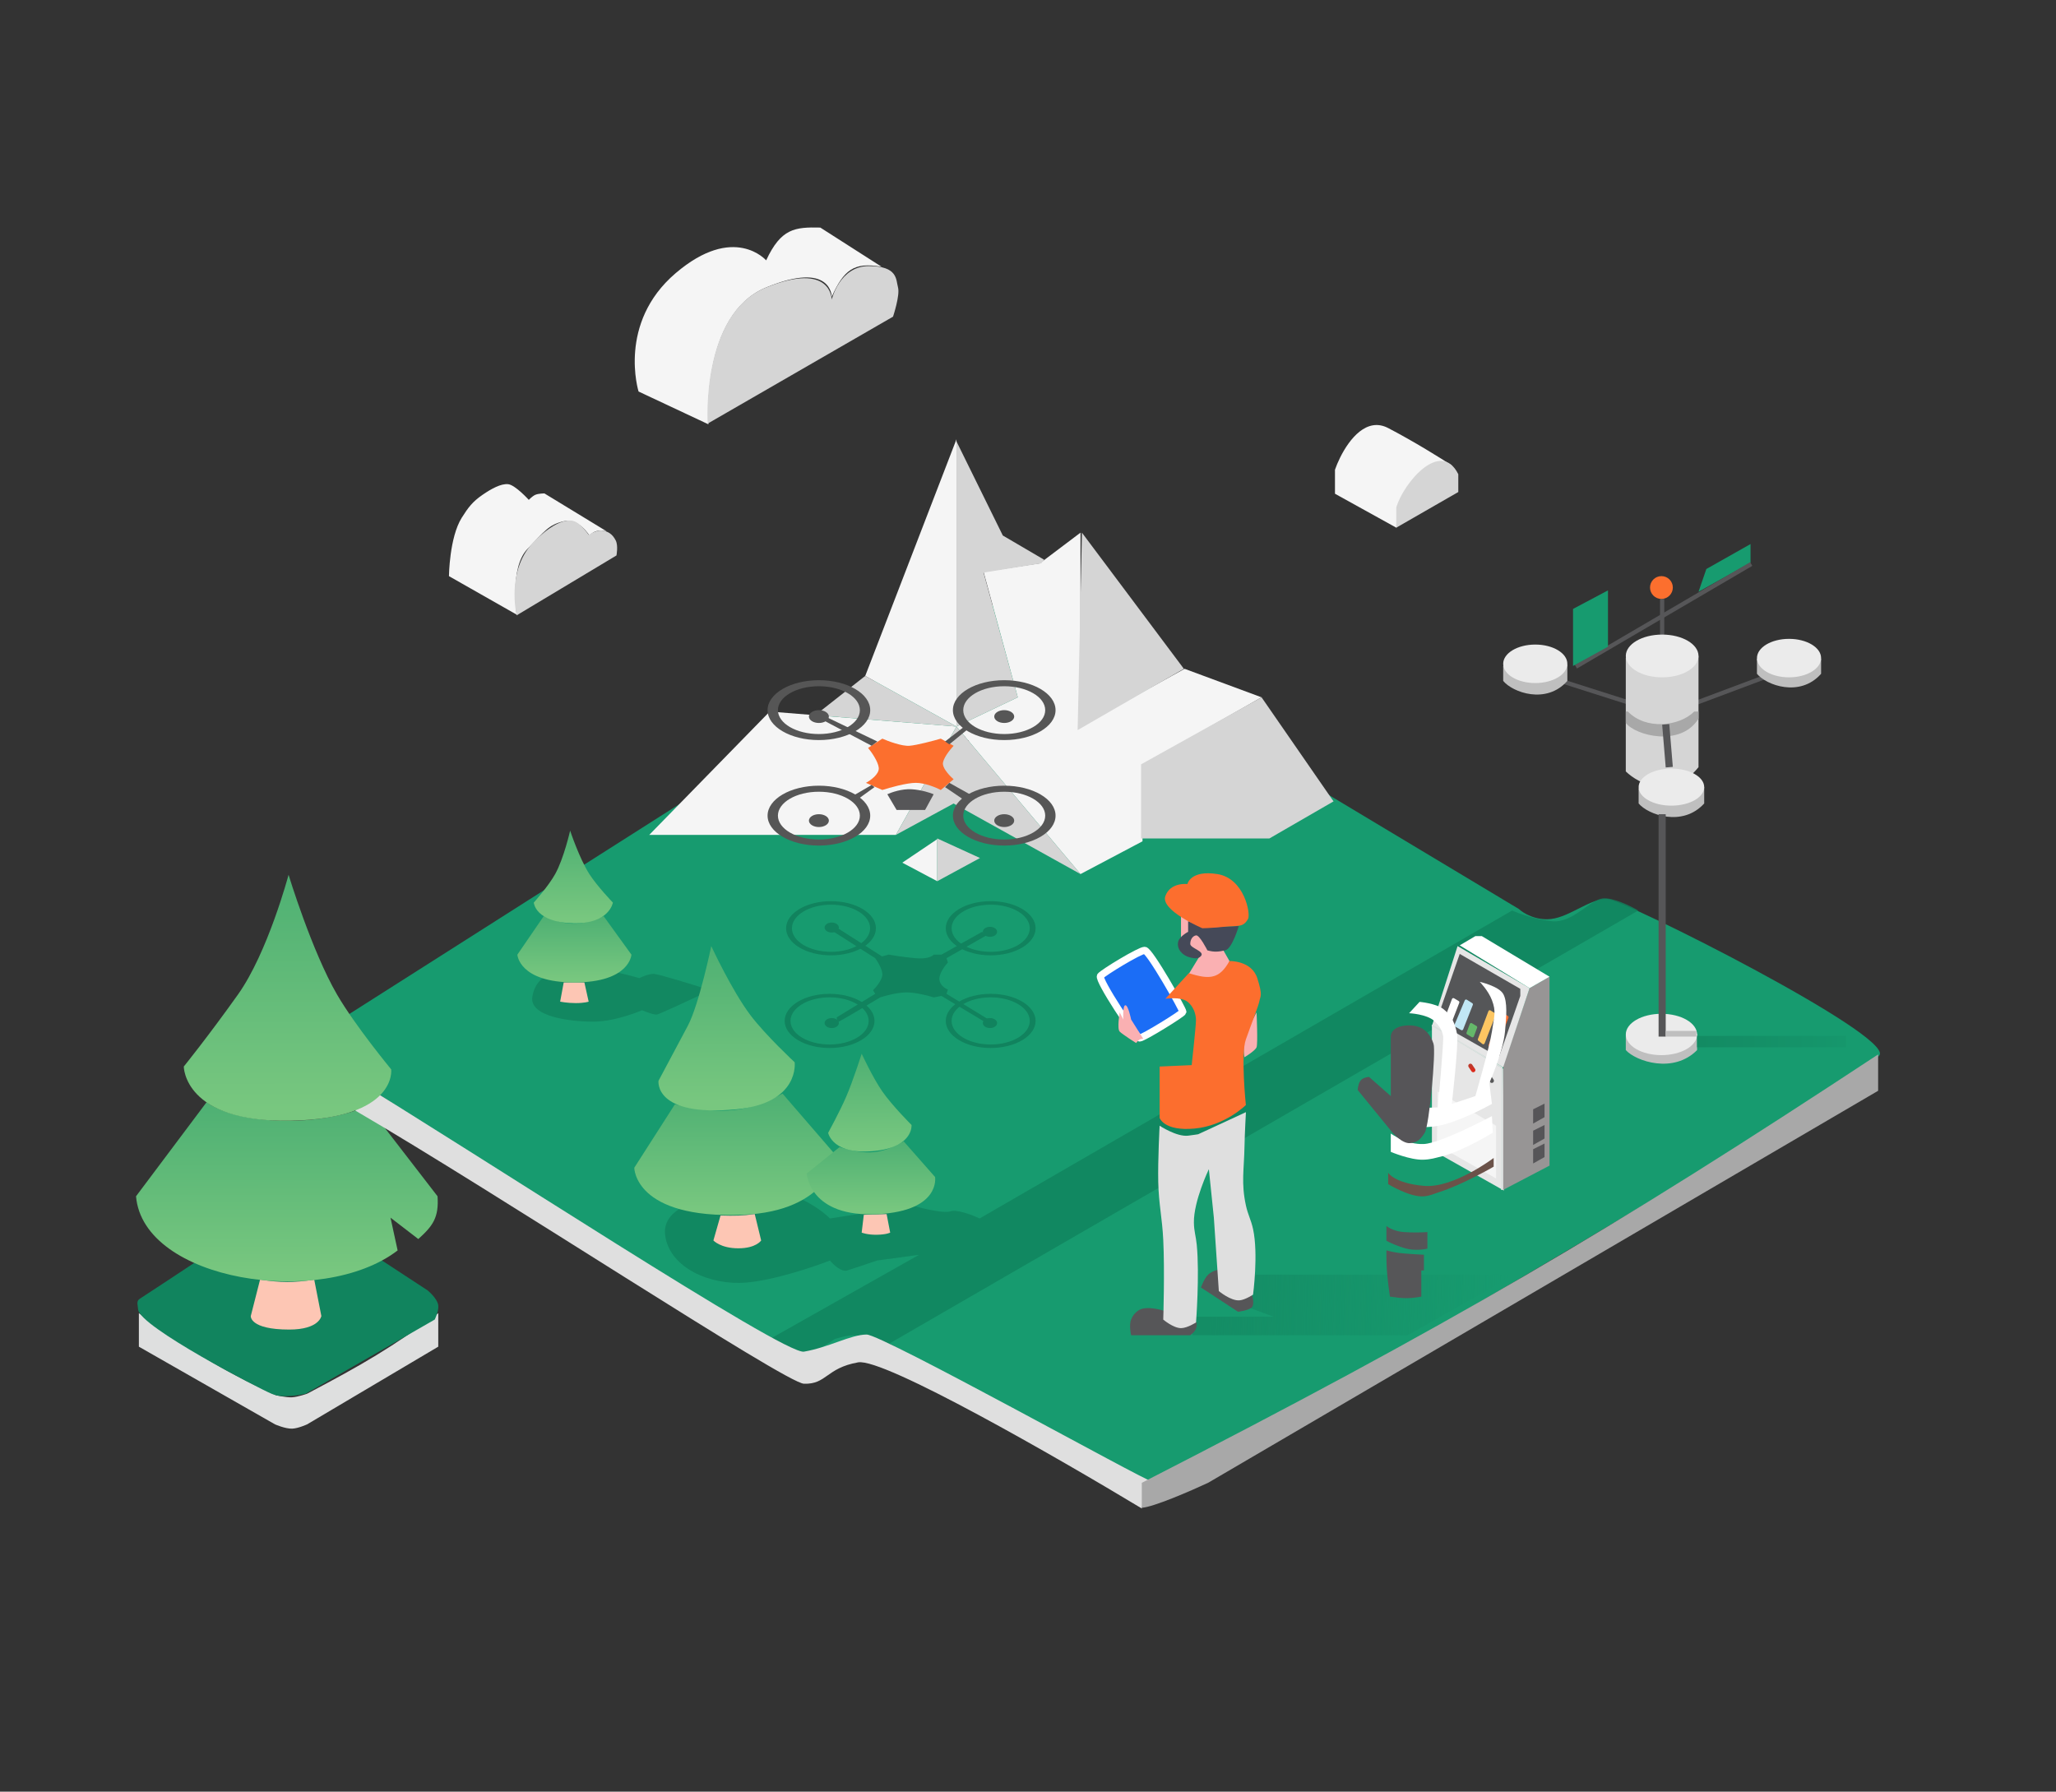 <svg width="280" height="244" viewBox="0 0 280 244" fill="none" xmlns="http://www.w3.org/2000/svg">
<rect x="0" y="0" width="280" height="244" fill="#333333" stroke="none"/>
<path d="M122.492 111.467V110.885H125.502V111.467H122.492Z" stroke="black" stroke-width="0.194"/>
<path d="M136.472 81.568L41.047 142.24C62.889 156.413 107.155 184.778 109.485 184.856C112.397 184.953 114.533 181.943 117.93 181.846C121.328 181.749 150.839 201.164 155.887 201.747C160.935 202.329 254.321 146.511 255.971 143.696C257.621 140.881 221.218 122.534 218.888 122.436C216.559 122.339 213.84 124.863 211.219 125.155C209.123 125.388 207.434 124.346 206.851 123.796L136.472 81.568Z" fill="#179B6F"/>
<path d="M118.318 102.051L112.105 98.265L112.396 97.683L118.706 101.469L118.318 102.051Z" stroke="black" stroke-width="0.194"/>
<path d="M129.967 102.051L136.18 98.265L135.889 97.683L129.579 101.469L129.967 102.051Z" stroke="black" stroke-width="0.194"/>
<path d="M135.015 111.758L128.802 107.972L129.093 107.39L135.403 111.176L135.015 111.758Z" stroke="black" stroke-width="0.194"/>
<path d="M119.457 107.012L112.921 111.217L113.248 111.831L119.887 107.624L119.457 107.012Z" stroke="black" stroke-width="0.194"/>
<path d="M191.707 181.846H162.391V179.322H173.457L167.924 177.283L171.03 173.594H206.269L191.707 181.846Z" fill="url(#paint0_linear_81_6923)"/>
<path d="M155.886 129.426C155.207 129.426 150.256 132.436 149.868 132.921C149.479 133.406 154.721 141.366 155.207 141.366C155.692 141.366 161.031 138.066 161.088 137.806C161.144 137.546 156.566 129.426 155.886 129.426Z" fill="#1B6DF6" stroke="white" stroke-width="0.971"/>
<path d="M170.545 177.963C170.836 177.478 170.545 176.507 170.545 176.507L167.438 172.624C167.438 172.624 165.383 172.756 164.526 173.595C163.968 174.141 163.555 175.342 163.555 175.342L168.603 178.643C168.603 178.643 170.253 178.449 170.545 177.963Z" fill="#565658"/>
<path d="M154.915 178.546C156.038 177.643 158.604 178.546 158.604 178.546L162.973 180.099L162.973 180.106C162.986 180.767 162.993 181.14 162.099 181.846H154.042C154.042 181.846 153.729 180.484 154.042 179.711C154.255 179.184 154.472 178.902 154.915 178.546Z" fill="#565658"/>
<path d="M171.127 142.628C171.322 142.143 171.127 137.871 171.127 137.871C169.875 140.275 169.088 141.622 169.477 143.987C169.477 143.987 170.933 143.113 171.127 142.628Z" fill="#FAB0B2"/>
<path d="M160.837 129.62V124.767H166.468L166.662 129.523L167.438 130.882C167.374 131.4 166.856 132.63 165.303 133.018C163.749 133.406 162.358 132.921 161.905 132.63L163.264 130.397L160.837 129.62Z" fill="#FAB0B2"/>
<path d="M161.808 126.902V125.446L163.847 126.319L168.701 126.125C168.701 126.125 167.804 129.222 166.856 129.426C165.908 129.63 165.377 129.689 164.429 129.426C164.429 129.426 163.361 127.29 162.876 127.387C162.391 127.484 162.099 127.97 162.099 128.552C162.099 129.134 164.119 129.553 163.556 130.202C163.179 130.635 162.659 130.523 162.099 130.396C161.071 130.165 160.229 129.291 160.449 128.261C160.606 127.527 161.808 126.902 161.808 126.902Z" fill="#454958"/>
<path d="M72.499 135.735C72.033 138.531 77.935 139.165 80.945 139.133C83.954 139.1 87.448 137.58 87.448 137.58C87.966 137.806 89.099 138.24 89.487 138.162C89.875 138.084 94.503 135.929 96.768 134.862C94.438 134.117 89.623 132.629 89.002 132.629C88.38 132.629 87.448 133.017 87.06 133.211C85.442 132.726 81.643 131.774 79.391 131.852C76.576 131.949 73.081 132.24 72.499 135.735Z" fill="#128861"/>
<path d="M76.285 136.415L76.77 133.794H79.585L80.168 136.415C80.168 136.415 79.585 136.609 78.421 136.609C77.256 136.609 76.285 136.415 76.285 136.415Z" fill="#FDC6B4"/>
<path d="M70.46 130.009L74.052 124.767C77.481 126.234 79.235 126.044 82.206 124.767L85.992 130.009C85.992 130.009 85.798 133.795 78.226 133.795C70.654 133.795 70.46 130.009 70.46 130.009Z" fill="url(#paint1_linear_81_6923)"/>
<path d="M75.605 119.039C76.794 116.901 77.644 113.117 77.644 113.117C77.644 113.117 78.899 116.911 80.265 119.039C81.326 120.694 83.468 122.922 83.468 122.922C83.468 122.922 82.998 125.827 78.129 125.737C72.887 125.64 72.693 122.922 72.693 122.922C72.693 122.922 74.684 120.696 75.605 119.039Z" fill="url(#paint2_linear_81_6923)"/>
<path d="M18.913 183.4V178.837C25.652 183.661 29.514 186.294 37.552 190.001C37.552 190.001 38.907 190.344 39.785 190.292C40.601 190.244 41.823 189.807 41.823 189.807C49.412 185.818 53.426 183.464 59.685 178.837V183.4L41.823 193.981C41.823 193.981 40.612 194.536 39.785 194.564C38.847 194.595 37.455 193.981 37.455 193.981L18.913 183.4Z" fill="#DEDFDF"/>
<path d="M19.01 176.895C18.527 177.204 18.769 177.779 18.816 178.351C19.01 180.681 35.319 189.126 36.969 189.806C37.991 190.227 38.681 190.156 39.785 190.097C40.513 190.058 41.629 189.806 41.629 189.806L59.2 179.71C59.2 179.71 59.791 178.543 59.685 177.769C59.552 176.799 58.229 175.73 58.229 175.73L39.396 163.402C39.396 163.402 21.437 175.342 19.01 176.895Z" fill="#11845E"/>
<path opacity="0.82" d="M102.447 162.153C107.262 161.532 111.507 164.419 113.028 165.939L124.289 164.192C125.648 164.58 128.58 165.279 129.434 164.969C130.288 164.658 132.443 165.486 133.414 165.939L205.929 124.003C206.803 124.391 209.113 125.226 211.365 125.459C214.18 125.75 216.51 122.547 218.257 122.353C219.655 122.197 222.076 123.388 223.111 124.003L120.697 183.219L118.076 182.345C116.812 181.608 115.767 181.756 113.708 182.345C113.708 182.345 110.221 184.879 107.689 184.772C105.88 184.695 103.321 183.219 103.321 183.219L125.162 170.89L119.435 171.667C118.4 172.023 116.134 172.793 115.358 173.026C114.581 173.259 113.481 172.217 113.028 171.667C110.795 172.54 105.379 174.366 101.573 174.676C96.817 175.064 91.283 172.735 90.604 168.366C89.924 163.998 96.428 162.93 102.447 162.153Z" fill="#11845E"/>
<path d="M86.38 159.033L91.914 150.393C98.569 151.908 101.721 151.459 106.572 148.937L113.95 157.48C113.95 157.48 112.92 164.975 101.136 165.44C86.38 166.022 86.38 159.033 86.38 159.033Z" fill="url(#paint3_linear_81_6923)"/>
<path d="M157.739 160.975C157.672 158.017 157.925 153.306 157.925 153.306C157.925 153.306 160.234 154.848 161.808 154.665C162.356 154.601 163.175 154.471 163.175 154.471L169.679 151.462C169.679 151.462 169.517 154.3 169.485 156.121C169.43 159.268 169.007 161.104 169.679 164.179C169.958 165.456 170.372 166.105 170.65 167.382C171.392 170.79 170.65 176.313 170.65 176.313C170.65 176.313 169.585 177.026 168.806 177.089C167.605 177.187 165.99 175.828 165.99 175.828L165.311 165.829L164.631 159.228C164.631 159.228 162.55 163.556 162.593 166.508C162.61 167.693 162.865 168.338 162.981 169.518C163.384 173.63 162.884 180.099 162.884 180.099C162.884 180.099 161.697 180.873 160.845 180.875C159.794 180.879 158.419 179.711 158.419 179.711C158.419 179.711 158.631 173.079 158.419 168.838C158.265 165.76 157.809 164.056 157.739 160.975Z" fill="#DFDFDF"/>
<path d="M117.348 167.868L117.639 165.441L120.745 165.344L121.231 167.868C121.231 167.868 120.745 168.139 119.386 168.159C118.124 168.177 117.348 167.868 117.348 167.868Z" fill="#FDC6B4"/>
<path d="M97.156 168.936L98.126 165.538C100.068 165.597 101.104 165.575 102.786 165.344L103.66 168.936C103.66 168.936 102.98 170.003 100.553 170.003C98.126 170.003 97.156 168.936 97.156 168.936Z" fill="#FDC6B4"/>
<path d="M109.873 159.811L114.338 156.219C118.106 157.381 120.004 157.155 123.075 155.442L127.346 160.296C127.346 160.296 128.123 164.859 119.677 165.344C110.179 165.89 109.873 159.811 109.873 159.811Z" fill="url(#paint4_linear_81_6923)"/>
<path d="M115.212 149.423C116.19 147.167 117.348 143.501 117.348 143.501C117.348 143.501 118.856 146.765 120.163 148.646C121.512 150.588 124.143 153.209 124.143 153.209C124.143 153.209 124.399 156.079 119.483 156.703C113.368 157.48 112.785 154.277 112.785 154.277C112.785 154.277 114.369 151.367 115.212 149.423Z" fill="url(#paint5_linear_81_6923)"/>
<path d="M93.662 139.716C95.216 136.797 96.865 128.844 96.865 128.844C96.865 128.844 99.655 134.888 102.204 138.26C104.275 140.999 108.223 144.667 108.223 144.667C108.223 144.667 108.955 150.25 100.263 151.074C89.002 152.142 89.681 147.191 89.681 147.191L93.662 139.716Z" fill="url(#paint6_linear_81_6923)"/>
<path d="M158.702 136.027L161.905 132.532C164.762 133.447 166.076 133.311 167.438 130.882C167.438 130.882 170.448 130.785 171.224 133.212C172.001 135.639 171.637 135.639 171.516 136.318C171.394 136.998 170.391 139.513 169.671 141.56C168.951 143.607 169.671 150.491 169.671 150.491C169.671 150.491 166.856 153.306 162.682 153.695C158.507 154.083 157.925 152.238 157.925 152.238V145.249L162.293 145.055C162.293 145.055 162.876 139.716 162.876 138.939C162.876 138.162 162.57 137.079 161.711 136.415C160.773 135.691 158.702 136.027 158.702 136.027Z" fill="#FC6E2E"/>
<path d="M34.154 179.225L35.416 174.274C38.297 174.685 39.913 174.707 42.794 174.274L43.765 179.225C43.765 179.225 43.481 181.07 39.397 181.07C33.96 181.07 34.154 179.225 34.154 179.225Z" fill="#FDC6B4"/>
<path d="M18.525 162.917L28.136 150.103C32.601 153.306 43.765 153.5 50.075 150.588L59.588 162.917C59.784 165.8 58.961 166.95 56.967 168.741L53.181 165.829L54.152 170.294C43.765 178.255 19.496 174.469 18.525 162.917Z" fill="url(#paint7_linear_81_6923)"/>
<path d="M61.141 78.462L70.363 83.704C70.363 83.704 69.392 77.297 71.819 74.773C74.246 72.249 74.732 71.472 76.77 70.987C78.809 70.502 80.265 72.928 80.265 72.928C80.938 72.305 81.421 72.134 82.595 72.346L74.149 67.201C74.149 67.201 73.341 67.189 72.887 67.395C72.493 67.573 72.013 68.075 72.013 68.075C72.013 68.075 70.169 66.036 69.198 65.939C68.228 65.842 66.921 66.556 65.704 67.395C64.356 68.324 63.76 69.116 62.889 70.502C61.194 73.196 61.141 78.462 61.141 78.462Z" fill="#F5F5F5"/>
<path d="M195.008 156.606L204.812 162.14L204.715 145.54L195.008 139.618V156.606Z" fill="#E6E6E6"/>
<path d="M204.715 145.152V162.043L211.025 158.742V133.018L208.307 134.571L204.715 145.152Z" fill="#979595"/>
<path d="M212.869 92.829L221.703 95.644" stroke="#565658" stroke-width="0.582"/>
<path d="M240.244 92.247L230.149 96.032" stroke="#565658" stroke-width="0.582"/>
<path d="M221.412 105.059V89.564L231.314 89.333V104.48C227.622 109.034 223.175 106.764 221.412 105.059Z" fill="#D5D5D5"/>
<path d="M226.363 81.568V89.819" stroke="#565658" stroke-width="0.582"/>
<path d="M232.382 77.491L231.314 80.597L238.4 76.617V74.093L232.382 77.491Z" fill="#179B6F"/>
<path d="M214.617 90.791L238.497 76.812" stroke="#565658" stroke-width="0.582"/>
<path d="M86.963 53.319L96.477 57.785C96.477 57.785 95.409 42.835 104.34 39.146C113.271 35.457 113.271 40.408 113.271 40.408C114.901 36.827 116.237 35.638 120.066 36.331L111.717 30.992C108.239 30.913 106.368 31.107 104.34 35.457C104.34 35.457 99.971 30.409 92.011 37.205C84.051 44 86.963 53.319 86.963 53.319Z" fill="#F5F5F5"/>
<path d="M121.619 43.126L96.379 57.687C96.379 57.687 95.409 42.738 104.339 39.146C113.27 35.554 113.27 40.796 113.27 40.796C113.27 40.796 114.338 36.234 118.318 36.234C122.298 36.234 122.007 38.078 122.298 39.146C122.59 40.214 121.619 43.126 121.619 43.126Z" fill="#D5D5D5"/>
<path d="M130.258 59.823V98.944L138.607 94.964L133.947 77.879L141.616 76.714L147.149 72.54V98.944L161.322 91.081L171.806 94.964L155.595 104.186V114.573L147.149 119.039L130.258 98.944L122.007 113.7H88.419L104.825 96.906L130.258 98.944L117.833 92.052L130.258 59.823Z" fill="#F5F5F5"/>
<path d="M181.806 67.241L190.154 71.861L197.726 63.392C196.311 62.461 192.593 60.139 189.042 58.291C186.144 56.783 183.777 59.745 182.498 62.333C182.21 62.916 181.977 63.48 181.806 63.969V67.241Z" fill="#F5F5F5"/>
<path d="M190.154 69.106V71.861L198.6 67.007V64.58C196.173 59.726 191.125 65.805 190.154 69.106Z" fill="#D5D5D5"/>
<path d="M218.985 88.072L214.229 90.693V82.927L218.985 80.403V88.072Z" fill="#179B6F"/>
<circle cx="226.265" cy="80.014" r="1.553" fill="#FC6F2E"/>
<path d="M239.274 91.761V89.722H248.01V91.761C245.137 95.022 240.536 93.314 239.274 91.761Z" fill="#BFBFBF"/>
<path d="M223.159 109.421V107.39L232.09 107.196V109.421C229.153 112.67 224.449 110.968 223.159 109.421Z" fill="#BFBFBF"/>
<path d="M221.412 143.009V140.978L231.12 140.784V143.009C227.927 146.258 222.814 144.556 221.412 143.009Z" fill="#BFBFBF"/>
<path d="M204.715 92.731V90.693L213.452 90.499V92.731C210.578 95.993 205.977 94.284 204.715 92.731Z" fill="#BFBFBF"/>
<path d="M221.412 98.459V96.906L221.703 96.906C224.13 99.43 228.693 98.945 230.731 96.906L231.314 96.906V97.877C228.887 101.76 222.771 100.207 221.412 98.459Z" fill="#A8A8A8"/>
<path d="M226.848 98.653L227.333 104.478" stroke="#565658" stroke-width="0.971"/>
<ellipse cx="226.363" cy="89.334" rx="4.951" ry="2.912" fill="#EBEBEB"/>
<ellipse cx="226.266" cy="140.881" rx="4.854" ry="2.815" fill="#EBEBEB"/>
<ellipse cx="243.642" cy="89.625" rx="4.368" ry="2.621" fill="#EBEBEB"/>
<ellipse cx="209.083" cy="90.402" rx="4.368" ry="2.621" fill="#EBEBEB"/>
<ellipse cx="227.625" cy="107.195" rx="4.465" ry="2.524" fill="#EBEBEB"/>
<path d="M226.363 110.885V141.172" stroke="#565658" stroke-width="0.971"/>
<path d="M226.848 140.784H231.022" stroke="#BFBFBF" stroke-width="0.777"/>
<path d="M231.12 141.852H251.409" stroke="url(#paint8_linear_81_6923)" stroke-width="1.553"/>
<path d="M208.792 153.015V151.073L210.345 150.297V152.141L208.792 153.015Z" fill="#565558"/>
<path d="M208.792 155.927V153.985L210.345 153.208V155.053L208.792 155.927Z" fill="#565558"/>
<path d="M208.792 158.451V156.51L210.345 155.733V157.577L208.792 158.451Z" fill="#565558"/>
<path d="M204.715 145.347L208.307 134.571L198.503 128.844L195.008 139.716L204.715 145.347Z" fill="#E6E6E6"/>
<path d="M200.25 145.152L200.638 145.734" stroke="url(#paint9_linear_81_6923)" stroke-width="0.582" stroke-linecap="round"/>
<path d="M202.773 146.608L203.162 147.19" stroke="url(#paint10_linear_81_6923)" stroke-width="0.582" stroke-linecap="round"/>
<path d="M195.687 155.927L195.784 148.646L203.744 153.306V160.49L195.687 155.927Z" fill="#F5F5F5"/>
<path d="M204.521 162.042V145.346L195.008 139.618" stroke="#DBE1DF" stroke-width="0.194"/>
<path d="M201.803 127.484L211.025 133.017L208.307 134.571L198.793 128.746L200.929 127.484H201.803Z" fill="white"/>
<path d="M207.045 134.668L198.794 129.911L195.59 139.133L204.133 143.987L207.045 135.638V134.668Z" fill="#555658"/>
<path d="M205.434 138.603L203.743 142.964C203.695 143.086 203.543 143.127 203.44 143.046L202.786 142.522C202.721 142.47 202.696 142.381 202.726 142.302L204.34 137.999C204.383 137.883 204.522 137.837 204.626 137.903L205.357 138.369C205.435 138.418 205.467 138.516 205.434 138.603Z" fill="#FD6E2E"/>
<path d="M203.686 138.239L202.186 142.091C202.139 142.213 201.987 142.254 201.885 142.173L201.331 141.732C201.265 141.679 201.241 141.59 201.27 141.511L202.703 137.706C202.746 137.591 202.885 137.545 202.989 137.611L203.609 138.004C203.688 138.054 203.72 138.152 203.686 138.239Z" fill="#FDC662"/>
<path d="M109.485 184.079C106.766 184.545 64.992 157.125 46.677 146.026L48.424 151.268C67.419 162.334 106.999 188.37 109.485 188.447C112.591 188.545 112.494 186.312 116.862 185.535C120.357 184.914 144.076 198.543 155.498 205.436C155.692 204.141 157.129 201.572 156.663 201.65C156.081 201.747 120.163 181.749 118.027 181.749C115.892 181.749 112.882 183.497 109.485 184.079Z" fill="#DFDFDF"/>
<path d="M200.438 141.246L199.806 140.866C199.726 140.818 199.691 140.719 199.724 140.632L200.168 139.448C200.21 139.335 200.346 139.287 200.45 139.35L201.082 139.729C201.162 139.777 201.197 139.876 201.164 139.964L200.72 141.147C200.677 141.261 200.542 141.308 200.438 141.246Z" fill="#65B86A"/>
<path d="M200.579 136.855L199.265 140.185C199.221 140.295 199.089 140.341 198.986 140.281L198.164 139.802C198.08 139.752 198.045 139.648 198.083 139.559L199.481 136.239C199.527 136.128 199.663 136.086 199.764 136.15L200.503 136.62C200.581 136.67 200.613 136.769 200.579 136.855Z" fill="#C1E7F5"/>
<path d="M198.653 136.331L198.022 135.952C197.918 135.89 197.783 135.937 197.741 136.051L196.719 138.775C196.684 138.868 196.725 138.973 196.814 139.017L197.437 139.329C197.54 139.38 197.664 139.332 197.705 139.225L198.734 136.567C198.768 136.479 198.734 136.379 198.653 136.331Z" fill="white"/>
<path d="M117.833 92.052L130.259 98.945V60.115L136.569 72.929L142.199 76.229L141.811 76.715L133.948 77.977L138.607 94.965L130.259 98.945L147.15 119.039L129.87 109.429L122.007 113.7L130.259 98.945L111.038 97.392L117.833 92.052Z" fill="#D5D5D5"/>
<path d="M146.761 99.43L147.344 72.54L161.226 91.082L146.761 99.43Z" fill="#D5D5D5"/>
<path d="M155.401 114.186V104.09L171.807 94.965L181.611 109.138L172.875 114.186H155.401Z" fill="#D5D5D5"/>
<path d="M70.363 83.8L83.954 75.646C83.954 75.646 84.215 74.319 83.856 73.607C83.439 72.781 82.837 72.323 81.915 72.248C81.198 72.19 80.168 72.831 80.168 72.831C80.168 72.831 79.283 71.515 78.42 71.083C76.296 70.021 72.887 73.607 72.887 73.607C68.81 77.49 70.363 83.8 70.363 83.8Z" fill="#D5D5D5"/>
<path d="M32.407 135.444C36.484 129.717 39.299 119.135 39.299 119.135C39.299 119.135 42.452 129.501 45.9 135.444C48.366 139.694 53.278 145.637 53.278 145.637C53.278 145.637 54.152 152.335 39.59 152.626C25.029 152.918 25.029 145.249 25.029 145.249C25.029 145.249 28.33 141.172 32.407 135.444Z" fill="url(#paint11_linear_81_6923)"/>
<path d="M158.702 122.048C159.381 120.106 161.711 120.397 161.711 120.397C161.711 120.397 162.099 118.456 165.788 119.038C169.477 119.621 170.351 124.475 169.962 125.154C169.29 126.33 168.701 126.028 166.662 126.222C164.623 126.416 163.75 126.416 163.75 126.416C163.75 126.416 158.022 123.989 158.702 122.048Z" fill="#FC6E2E"/>
<path d="M154.042 138.842L155.692 141.463C155.312 141.473 155.099 141.546 154.721 142.046C154.721 142.046 152.877 140.881 152.489 140.492C152.1 140.104 152.489 137.871 152.489 137.871L152.974 138.842C152.974 138.842 152.877 136.901 153.265 136.901C153.654 136.901 154.042 138.842 154.042 138.842Z" fill="#FAB0B2"/>
<path d="M118.512 96.712C118.512 98.964 115.383 100.789 111.523 100.789C107.663 100.789 104.534 98.964 104.534 96.712C104.534 94.46 107.663 92.635 111.523 92.635C115.383 92.635 118.512 94.46 118.512 96.712ZM105.942 96.712C105.942 98.51 108.441 99.968 111.523 99.968C114.605 99.968 117.104 98.51 117.104 96.712C117.104 94.914 114.605 93.456 111.523 93.456C108.441 93.456 105.942 94.914 105.942 96.712Z" fill="#565656"/>
<path d="M143.752 96.712C143.752 98.964 140.623 100.789 136.763 100.789C132.903 100.789 129.773 98.964 129.773 96.712C129.773 94.46 132.903 92.635 136.763 92.635C140.623 92.635 143.752 94.46 143.752 96.712ZM131.182 96.712C131.182 98.51 133.68 99.968 136.763 99.968C139.845 99.968 142.344 98.51 142.344 96.712C142.344 94.914 139.845 93.456 136.763 93.456C133.68 93.456 131.182 94.914 131.182 96.712Z" fill="#565656"/>
<path d="M143.752 111.079C143.752 113.33 140.623 115.156 136.763 115.156C132.903 115.156 129.773 113.33 129.773 111.079C129.773 108.827 132.903 107.001 136.763 107.001C140.623 107.001 143.752 108.827 143.752 111.079ZM131.182 111.079C131.182 112.877 133.68 114.334 136.763 114.334C139.845 114.334 142.344 112.877 142.344 111.079C142.344 109.281 139.845 107.823 136.763 107.823C133.68 107.823 131.182 109.281 131.182 111.079Z" fill="#565656"/>
<path d="M118.512 111.079C118.512 113.33 115.383 115.156 111.523 115.156C107.663 115.156 104.534 113.33 104.534 111.079C104.534 108.827 107.663 107.001 111.523 107.001C115.383 107.001 118.512 108.827 118.512 111.079ZM105.942 111.079C105.942 112.877 108.441 114.334 111.523 114.334C114.605 114.334 117.104 112.877 117.104 111.079C117.104 109.281 114.605 107.823 111.523 107.823C108.441 107.823 105.942 109.281 105.942 111.079Z" fill="#565656"/>
<ellipse cx="111.523" cy="97.586" rx="1.359" ry="0.874" fill="#565656"/>
<ellipse cx="136.762" cy="97.586" rx="1.359" ry="0.874" fill="#565656"/>
<ellipse cx="136.762" cy="111.758" rx="1.359" ry="0.874" fill="#565656"/>
<ellipse cx="111.523" cy="111.758" rx="1.359" ry="0.874" fill="#565656"/>
<path d="M120.163 100.595L118.221 101.857C118.674 102.407 119.6 103.721 119.677 104.575C119.755 105.43 118.545 106.29 117.93 106.614L120.163 107.585C121.166 107.261 123.483 106.614 124.725 106.614C125.968 106.614 127.508 107.261 128.123 107.585L129.87 106.128C129.417 105.74 128.492 104.789 128.414 104.09C128.336 103.391 129.352 102.116 129.87 101.566L128.123 100.595C127.12 100.886 124.861 101.488 123.852 101.566C122.842 101.644 120.972 100.951 120.163 100.595Z" fill="#FC6F2E"/>
<path d="M120.842 108.166L122.104 110.302H125.987L127.152 108.166C126.699 107.972 125.463 107.565 124.143 107.487C122.822 107.409 121.392 107.908 120.842 108.166Z" fill="#565658"/>
<path d="M122.881 117.485L127.637 114.282V120.009L122.881 117.485Z" fill="#F5F5F5"/>
<path d="M127.638 120.01V114.186L133.462 116.851L127.638 120.01Z" fill="#D5D5D5"/>
<g opacity="0.67">
<path d="M119.289 126.416C119.289 128.453 116.551 130.105 113.173 130.105C109.795 130.105 107.057 128.453 107.057 126.416C107.057 124.378 109.795 122.727 113.173 122.727C116.551 122.727 119.289 124.378 119.289 126.416ZM107.85 126.416C107.85 128.189 110.233 129.626 113.173 129.626C116.113 129.626 118.496 128.189 118.496 126.416C118.496 124.643 116.113 123.205 113.173 123.205C110.233 123.205 107.85 124.643 107.85 126.416Z" fill="#0E7755"/>
<path d="M141.034 126.416C141.034 128.453 138.296 130.105 134.918 130.105C131.54 130.105 128.802 128.453 128.802 126.416C128.802 124.378 131.54 122.727 134.918 122.727C138.296 122.727 141.034 124.378 141.034 126.416ZM129.595 126.416C129.595 128.189 131.978 129.626 134.918 129.626C137.858 129.626 140.241 128.189 140.241 126.416C140.241 124.643 137.858 123.205 134.918 123.205C131.978 123.205 129.595 124.643 129.595 126.416Z" fill="#0E7755"/>
<path d="M119.095 139.036C119.095 141.073 116.357 142.724 112.979 142.724C109.601 142.724 106.863 141.073 106.863 139.036C106.863 136.998 109.601 135.347 112.979 135.347C116.357 135.347 119.095 136.998 119.095 139.036ZM107.656 139.036C107.656 140.809 110.039 142.246 112.979 142.246C115.919 142.246 118.302 140.809 118.302 139.036C118.302 137.262 115.919 135.825 112.979 135.825C110.039 135.825 107.656 137.262 107.656 139.036Z" fill="#0E7755"/>
<path d="M141.034 139.036C141.034 141.073 138.296 142.724 134.918 142.724C131.54 142.724 128.802 141.073 128.802 139.036C128.802 136.998 131.54 135.347 134.918 135.347C138.296 135.347 141.034 136.998 141.034 139.036ZM129.595 139.036C129.595 140.809 131.978 142.246 134.918 142.246C137.858 142.246 140.241 140.809 140.241 139.036C140.241 137.262 137.858 135.825 134.918 135.825C131.978 135.825 129.595 137.262 129.595 139.036Z" fill="#0E7755"/>
<ellipse cx="113.27" cy="139.327" rx="0.971" ry="0.68" fill="#0E7755"/>
<ellipse cx="113.27" cy="126.319" rx="0.971" ry="0.68" fill="#0E7755"/>
<ellipse cx="134.821" cy="126.901" rx="0.971" ry="0.68" fill="#0E7755"/>
<ellipse cx="134.821" cy="139.327" rx="0.971" ry="0.68" fill="#0E7755"/>
<path d="M119.192 130.492L113.562 126.901L113.95 126.318L120.114 130.25L121.036 130.007C121.554 130.104 122.997 130.337 124.628 130.492C126.259 130.648 126.99 130.233 127.152 130.007H128.22L133.753 126.901L134.336 127.386L128.899 130.492L129.094 131.075C128.673 131.528 127.851 132.628 127.929 133.405C128.006 134.181 128.738 134.634 129.094 134.764L128.899 135.346L134.627 138.841L134.044 139.132L128.22 135.637L127.152 135.831C126.44 135.605 124.706 135.152 123.463 135.152C122.221 135.152 120.551 135.605 119.871 135.831C118.092 136.899 114.474 139.054 114.241 139.132C114.008 139.21 113.95 138.776 113.95 138.55L119.192 135.346L118.901 134.861C119.289 134.472 120.085 133.521 120.163 132.822C120.24 132.123 119.548 130.978 119.192 130.492Z" fill="#0E7755"/>
</g>
<path d="M164.526 201.941C162.164 203.041 157.051 205.261 155.498 205.339V201.941C197.32 180.517 219.188 167.705 255.776 143.599V148.55L164.526 201.941Z" fill="#A8A8A8"/>
<path d="M118.706 101.566L111.911 97.974L112.202 97.489L119.483 100.983L118.706 101.566Z" fill="#565656"/>
<path d="M131.714 98.653L128.705 100.983L129.288 101.372L132.006 99.139L131.714 98.653Z" fill="#565656"/>
<path d="M115.697 108.652L118.706 106.905L119.095 107.196L116.28 109.235L115.697 108.652Z" fill="#565656"/>
<path d="M131.714 109.235L128.705 107.196L129.288 106.614L132.588 108.458L131.714 109.235Z" fill="#565656"/>
<path d="M191.188 167.793C189.953 167.698 189.09 167.199 188.813 166.962V168.981C189.248 169.218 190.404 169.764 191.544 170.049C192.684 170.334 193.919 170.168 194.394 170.049V167.793C193.84 167.833 192.423 167.888 191.188 167.793Z" fill="#565658"/>
<path d="M190.594 170.643C189.834 170.548 189.09 170.366 188.813 170.287C188.783 172.854 188.962 174.194 189.288 176.581C191.032 176.842 191.978 176.877 193.563 176.581V173.018H193.919V170.881C193.127 170.841 191.354 170.738 190.594 170.643Z" fill="#565658"/>
<path d="M193.919 155.8C191.544 155.919 189.407 154.375 189.407 154.375V156.869C189.407 156.869 192.035 157.983 193.8 157.937C194.837 157.911 195.407 157.715 196.413 157.462C199.291 156.74 203.3 154.256 203.3 154.256L203.182 152C203.182 152 196.294 155.681 193.919 155.8Z" fill="white"/>
<path d="M195.344 139.056C194.316 138.094 191.901 137.987 191.901 137.987L193.326 136.443C193.326 136.443 195.522 136.637 196.532 137.393C197.761 138.314 198.194 139.531 198.432 140.837C198.669 142.143 197.719 150.337 197.719 150.337L200.926 149.268C200.926 149.268 202.865 142.618 203.182 140.481C203.499 138.343 203.775 137.766 203.182 136.206C202.678 134.879 201.519 133.712 201.519 133.712C201.519 133.712 204.132 134.306 204.726 135.374C205.319 136.443 205.151 138.493 204.963 140.481C204.694 143.329 202.826 147.487 202.826 147.487L203.182 150.337C203.182 150.337 198.941 152.734 195.938 153.306C193.387 153.791 189.288 153.424 189.288 153.424V151.049L195.819 150.812C195.819 150.812 196.651 141.787 196.532 141.074C196.413 140.362 196.012 139.68 195.344 139.056Z" fill="white"/>
<path d="M189.407 141.194C189.407 141.194 189.288 139.769 191.663 139.65C194.038 139.531 194.869 141.075 195.225 142.144C195.582 143.212 194.632 153.306 194.038 154.256C193.444 155.206 192.981 155.609 192.019 155.681C190.94 155.761 189.644 154.256 189.644 154.256L184.894 148.437C185.03 147.241 185.32 146.795 186.438 146.656L189.407 149.269V141.194Z" fill="#565558"/>
<path d="M193.919 161.499C189.881 161.143 189.05 159.718 189.05 159.718V161.262C189.05 161.262 192.004 163.083 193.919 162.924C194.782 162.852 195.23 162.591 196.056 162.33C199.182 161.343 203.419 158.887 203.419 158.887V157.699C203.419 157.699 197.956 161.855 193.919 161.499Z" fill="#6B5249"/>
<defs>
<linearGradient id="paint0_linear_81_6923" x1="164.915" y1="173.594" x2="205.298" y2="174.759" gradientUnits="userSpaceOnUse">
<stop stop-color="#148D65"/>
<stop offset="1" stop-color="#148D65" stop-opacity="0"/>
</linearGradient>
<linearGradient id="paint1_linear_81_6923" x1="78.226" y1="124.767" x2="78.243" y2="137.06" gradientUnits="userSpaceOnUse">
<stop stop-color="#4EB073"/>
<stop offset="0.699" stop-color="#78C77F"/>
</linearGradient>
<linearGradient id="paint2_linear_81_6923" x1="78.081" y1="113.117" x2="78.128" y2="130.304" gradientUnits="userSpaceOnUse">
<stop stop-color="#4EB073"/>
<stop offset="0.699" stop-color="#78C77F"/>
</linearGradient>
<linearGradient id="paint3_linear_81_6923" x1="100.165" y1="148.937" x2="100.197" y2="171.456" gradientUnits="userSpaceOnUse">
<stop stop-color="#4EB073"/>
<stop offset="0.699" stop-color="#78C77F"/>
</linearGradient>
<linearGradient id="paint4_linear_81_6923" x1="118.619" y1="155.442" x2="118.637" y2="168.973" gradientUnits="userSpaceOnUse">
<stop stop-color="#4EB073"/>
<stop offset="0.699" stop-color="#78C77F"/>
</linearGradient>
<linearGradient id="paint5_linear_81_6923" x1="118.465" y1="143.501" x2="118.515" y2="161.644" gradientUnits="userSpaceOnUse">
<stop stop-color="#4EB073"/>
<stop offset="0.699" stop-color="#78C77F"/>
</linearGradient>
<linearGradient id="paint6_linear_81_6923" x1="98.956" y1="128.844" x2="99.042" y2="159.32" gradientUnits="userSpaceOnUse">
<stop stop-color="#4EB073"/>
<stop offset="0.699" stop-color="#78C77F"/>
</linearGradient>
<linearGradient id="paint7_linear_81_6923" x1="39.071" y1="150.103" x2="39.117" y2="183.338" gradientUnits="userSpaceOnUse">
<stop stop-color="#4EB073"/>
<stop offset="0.699" stop-color="#78C77F"/>
</linearGradient>
<linearGradient id="paint8_linear_81_6923" x1="231.605" y1="142.352" x2="252.671" y2="142.371" gradientUnits="userSpaceOnUse">
<stop stop-color="#138B63"/>
<stop offset="1" stop-color="#16986D"/>
</linearGradient>
<linearGradient id="paint9_linear_81_6923" x1="200.444" y1="145.152" x2="200.444" y2="145.734" gradientUnits="userSpaceOnUse">
<stop stop-color="#BD3A2C"/>
<stop offset="1" stop-color="#DA2A1C"/>
</linearGradient>
<linearGradient id="paint10_linear_81_6923" x1="202.968" y1="146.608" x2="202.968" y2="147.19" gradientUnits="userSpaceOnUse">
<stop stop-color="#565658"/>
<stop offset="1" stop-color="#585859"/>
</linearGradient>
<linearGradient id="paint11_linear_81_6923" x1="39.158" y1="119.135" x2="39.285" y2="164.75" gradientUnits="userSpaceOnUse">
<stop stop-color="#4EB073"/>
<stop offset="0.699" stop-color="#78C77F"/>
</linearGradient>
</defs>
</svg>
